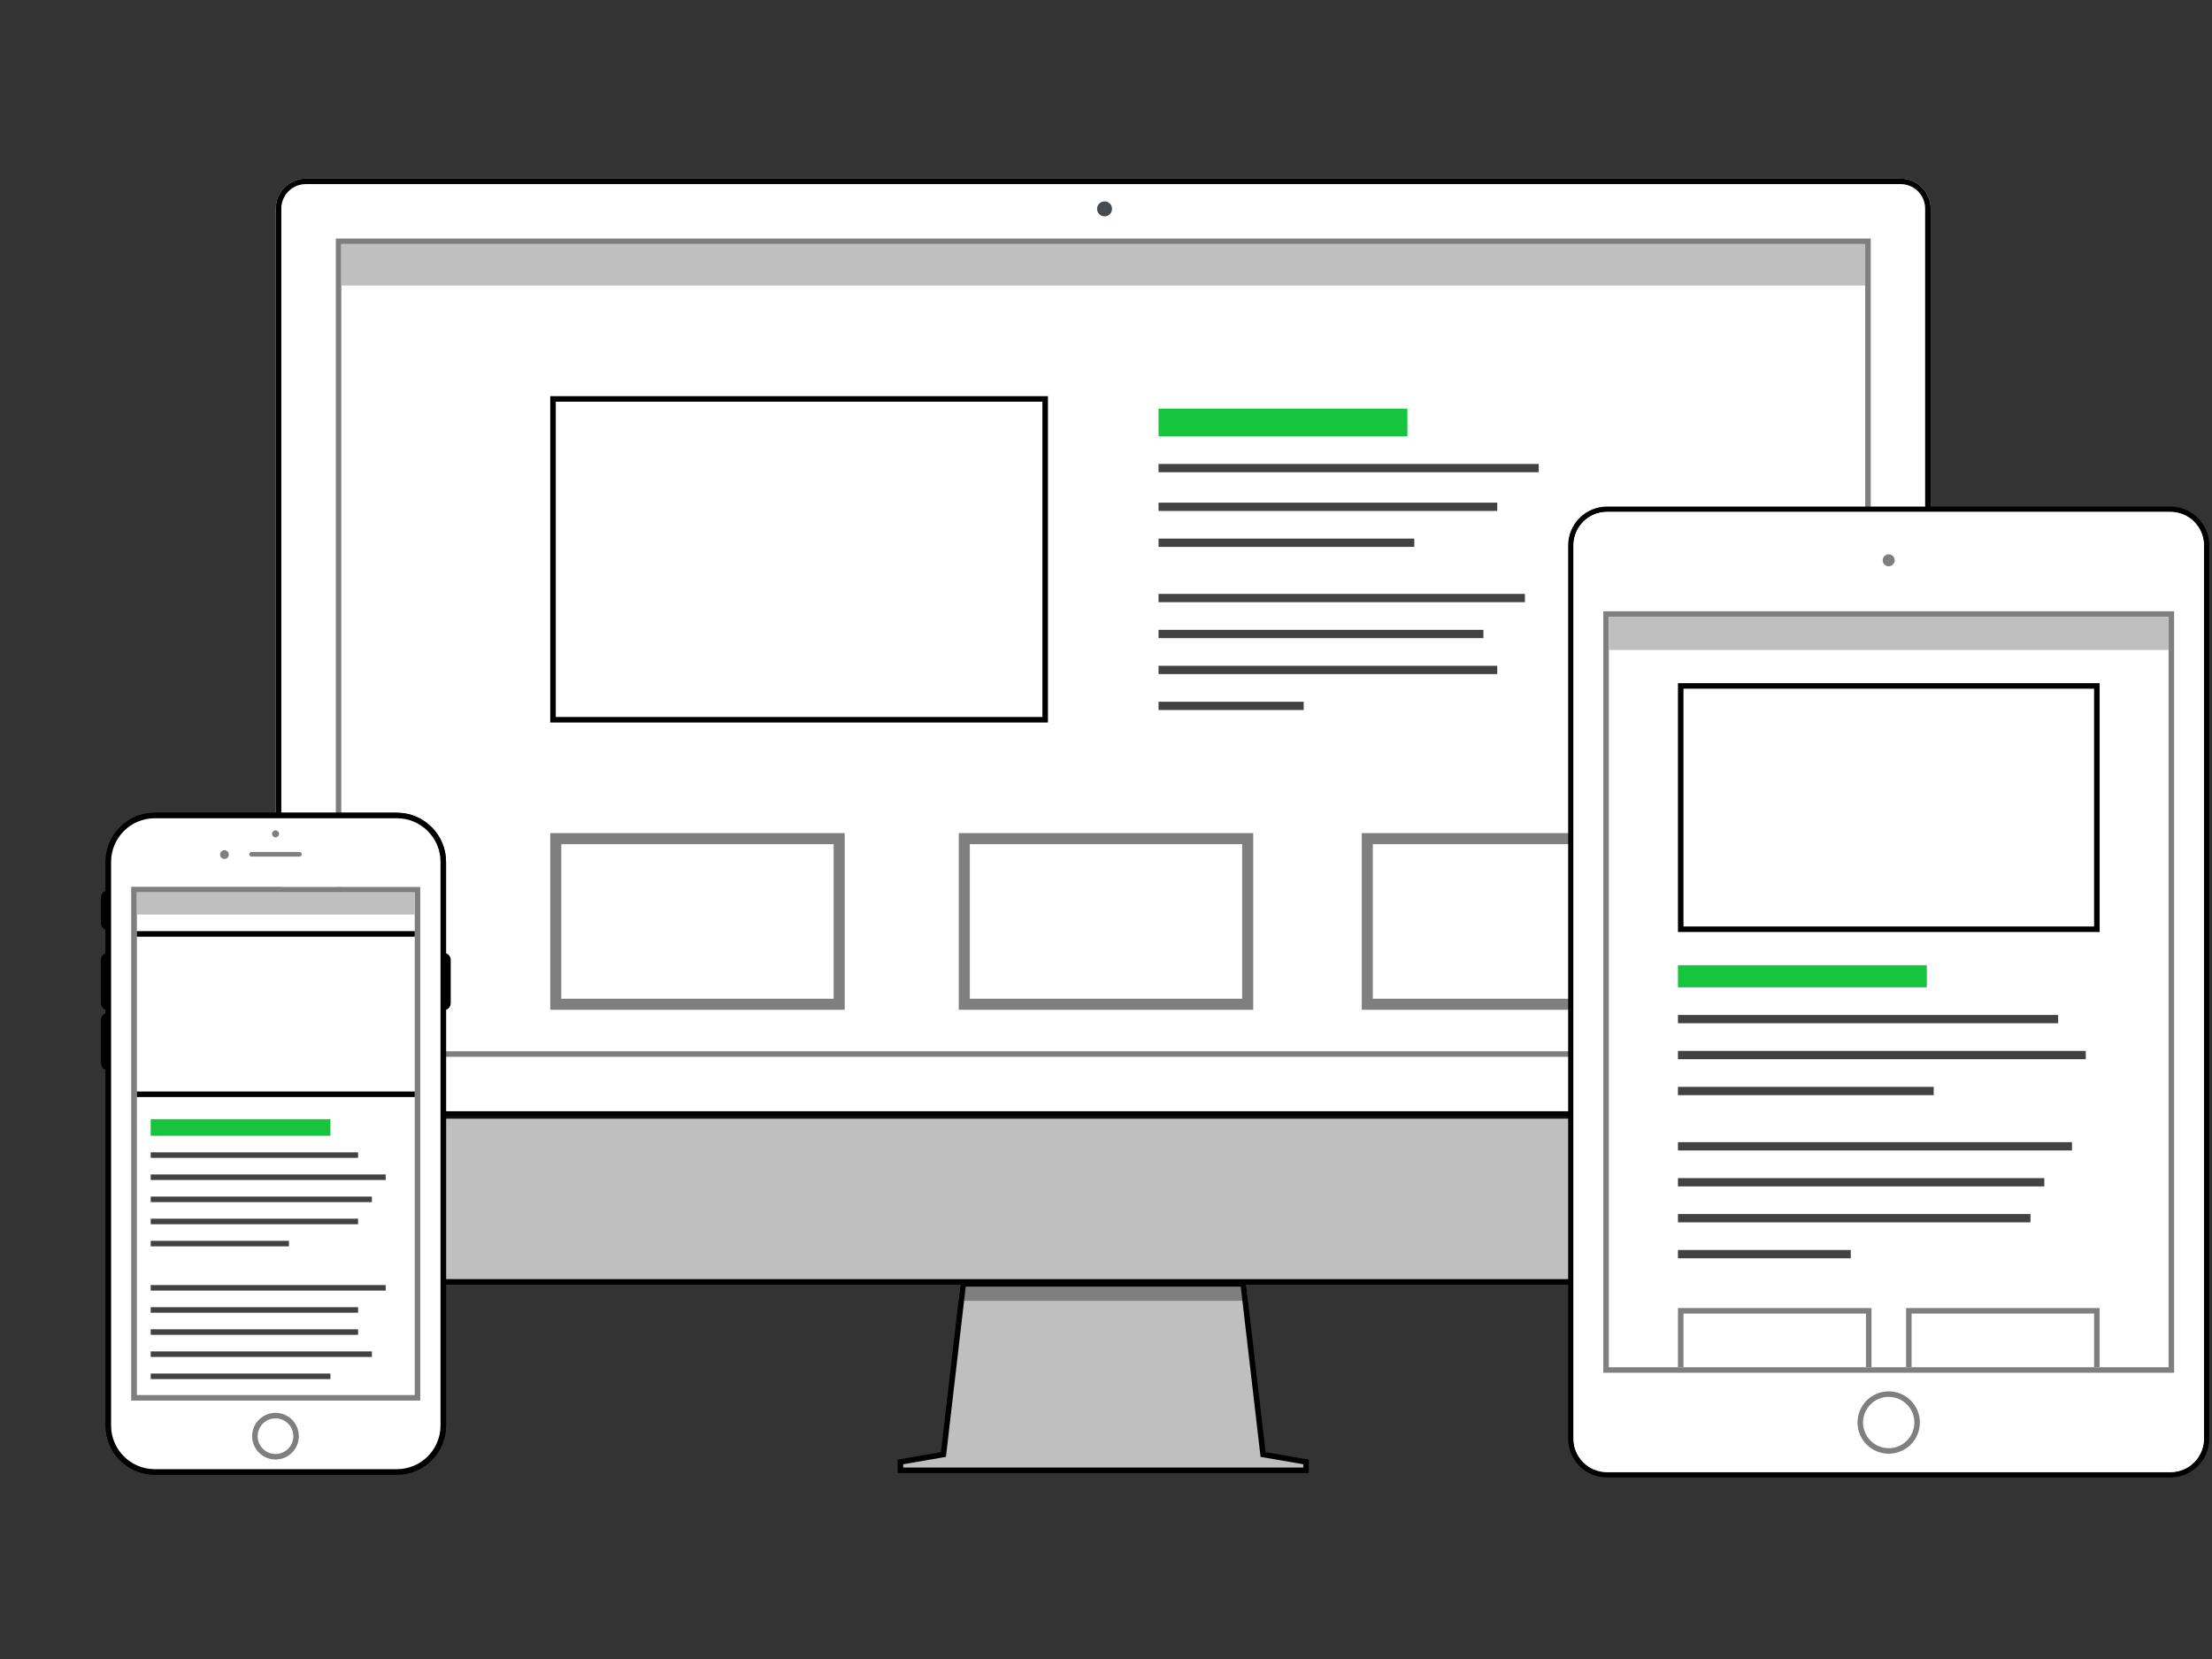<svg xmlns="http://www.w3.org/2000/svg" width="1600" height="1200" viewBox="0 0 1600 1200"><rect x="0" y="0" width="1600" height="1200" fill="#333333" stroke="none"/><path fill="#BFBFBF" d="M650.96 1063.854v-6.69l31.14-5.37 14.355-123.484h203.112l14.355 123.483 31.138 5.37v6.69"/><path fill="#7F7F7F" d="M693.322 940.888l1.656-14.23h206.045l1.655 14.228H693.314l.008.002z"/><path d="M897.477 930.646l13.974 120.188.345 2.965 2.94.505 27.97 4.828v2.387H653.3v-2.387l27.978-4.828 2.94-.506.343-2.966 13.967-120.188H897.48m3.55-3.99H694.987l-14.38 123.718-31.29 5.402v9.724h297.39v-9.735l-31.282-5.397-14.38-123.72-.013.007z"/><path fill="#FFF" d="M242.873 172.55h1110.264v591.86H242.873V172.55z"/><path fill="#BFBFBF" d="M221.187 928.313c-11.46 0-20.78-9.47-20.78-21.107V806.883h1195.2v100.333c0 11.635-9.325 21.107-20.788 21.107H221.182l.004-.01z"/><path fill="#16C43E" d="M838.004 295.582h180v20h-180z"/><path fill="#424242" d="M838.004 335.582h275v6h-275zM838.004 363.582h245v6h-245zM838.004 389.582h185v6h-185zM838.004 429.582h265v6h-265zM838.004 455.582h235v6h-235zM838.004 481.582h245v6h-245zM838.004 507.582h105v6h-105z"/><path d="M203.49 809.14l1189.027.01v98.064c0 9.936-7.94 18.02-17.694 18.02H221.187c-9.755 0-17.696-8.07-17.696-18.012v-98.074m-3.99-3.993V907.22c0 12.105 9.756 22.005 21.687 22.005h1153.636c11.93 0 21.686-9.895 21.686-22V805.166L199.5 805.16v-.005z"/><path fill="#7F7F7F" d="M1349.146 176.54v583.88H246.863V176.54h1102.283m3.99-3.99H242.874v591.86h1110.264V172.55z"/><path fill="#FFF" d="M1374.823 129.177H221.187c-11.93 0-21.686 9.756-21.686 21.687v656.91H1396.51v-656.92c0-11.917-9.755-21.677-21.685-21.677zm-21.686 635.232H242.873V172.55h1110.264v591.86z"/><path d="M1374.823 133.167c9.755 0 17.694 7.94 17.694 17.696v652.92H203.49V150.854c0-9.748 7.94-17.688 17.697-17.688h1153.636m0-3.99H221.187c-11.93 0-21.686 9.756-21.686 21.687v656.91H1396.51v-656.92c0-11.917-9.755-21.677-21.685-21.677z"/><circle fill="#444C50" cx="798.951" cy="151.078" r="5.422"/><path d="M322.633 689.512v-66.09c0-19.592-15.944-35.54-35.53-35.54H111.9c-19.59 0-35.527 15.944-35.527 35.535v20.916c-1.955.72-3.368 2.61-3.368 4.828v18.574c0 2.215 1.41 4.102 3.375 4.828v16.94c-1.963.72-3.372 2.605-3.372 4.828v31.234c0 2.218 1.41 4.108 3.376 4.827v2.595c-1.963.72-3.372 2.608-3.372 4.828v31.24c0 2.207 1.408 4.1 3.375 4.83v257.256c0 19.6 15.944 35.534 35.535 35.534h175.202c19.59 0 35.523-15.933 35.523-35.53v-300.75c1.967-.718 3.375-2.608 3.375-4.826v-31.23c0-2.223-1.413-4.11-3.383-4.828l-.007.002zm-1.763 341.642c0 18.648-15.122 33.77-33.768 33.77H111.9c-18.65 0-33.768-15.12-33.768-33.77v-407.74c0-18.654 15.122-33.772 33.77-33.772h175.203c18.645 0 33.763 15.122 33.763 33.776v407.737h.002z"/><path fill="#FFF" d="M287.102 589.642H111.9c-18.65 0-33.768 15.122-33.768 33.775v407.73c0 18.647 15.122 33.77 33.77 33.77h175.203c18.645 0 33.763-15.122 33.763-33.768V623.41c0-18.654-15.122-33.772-33.768-33.772v.004h.002zm16.886 423.42H95.018V641.577h208.97v371.5-.013z"/><path d="M287.102 591.868c17.39 0 31.538 14.15 31.538 31.545v407.733c0 17.396-14.157 31.545-31.545 31.545H111.892c-17.388 0-31.537-14.15-31.537-31.544V623.422c0-17.396 14.153-31.55 31.545-31.55h175.202m0-3.99H111.9c-19.59 0-35.53 15.94-35.53 35.53v407.734c0 19.6 15.947 35.534 35.538 35.534H287.11c19.59 0 35.523-15.937 35.523-35.534V623.422c0-19.6-15.944-35.544-35.53-35.544v.004z"/><path fill="#7F7F7F" d="M216.6 616.24h-34.623c-.93 0-1.688.75-1.688 1.687 0 .93.757 1.686 1.687 1.686H216.6c.93 0 1.69-.75 1.69-1.686 0-.938-.77-1.69-1.7-1.69l.01.002zm-17.31-10.554c1.396 0 2.533-1.137 2.533-2.536 0-1.413-1.133-2.542-2.533-2.542-1.397 0-2.538 1.13-2.538 2.532.012 1.397 1.146 2.534 2.546 2.534l-.008.012zm-36.94 9.28c-1.755 0-3.172 1.43-3.172 3.173 0 1.755 1.412 3.17 3.164 3.17 1.75 0 3.16-1.42 3.16-3.175 0-1.74-1.417-3.164-3.165-3.164l.013-.003zm36.936 410.957c7.11 0 12.896 5.786 12.896 12.904 0 7.102-5.786 12.888-12.904 12.888-7.114 0-12.9-5.786-12.9-12.888 0-7.114 5.786-12.904 12.9-12.904m0-3.99c-9.33 0-16.89 7.565-16.89 16.896 0 9.323 7.56 16.877 16.89 16.877 9.325 0 16.886-7.558 16.886-16.878 0-9.338-7.56-16.896-16.89-16.896h.004z"/><path fill="#FFF" d="M95.02 641.564h208.97v371.498H95.02V641.564z"/><path fill="#7F7F7F" d="M398.005 602.614v127.8h213v-127.8h-213zm205 119.8h-197v-111.8h197v111.8zM693.5 602.614v127.8h213v-127.8h-213zm205 119.8h-197v-111.8h197v111.8zM985.004 602.614v127.8h213v-127.8h-213zm205 119.8h-197v-111.8h197v111.8zM299.998 645.554v363.52H99.008v-363.52h200.99m3.99-3.99H95.018v371.498h208.97V641.564z"/><path fill="#FFF" d="M1569.995 368.43h-407.688c-14.363 0-26.016 11.652-26.016 26.018v646.212c0 14.384 11.652 26.026 26.017 26.026h407.678c14.376 0 26.02-11.65 26.02-26.016V394.446c0-14.364-11.65-26.017-26.014-26.017h.005zm2.602 624.528H1159.71V442.154h412.887v550.804z"/><path d="M1569.995 370.426c13.247 0 24.02 10.773 24.02 24.02v646.213c0 13.246-10.77 24.03-24.026 24.03h-407.68c-13.245 0-24.02-10.772-24.02-24.02V394.446c0-13.247 10.772-24.02 24.02-24.02h407.685m0-3.99h-407.688c-15.448 0-28.01 12.57-28.01 28.012v646.212c0 15.453 12.562 28.02 28.01 28.02h407.678c15.448 0 28.018-12.57 28.018-28.012V394.44c0-15.44-12.568-28.01-28.01-28.01l.002.006z"/><path fill="#FFF" d="M1569.995 370.238c13.35 0 24.212 10.865 24.212 24.22v646.2c0 13.354-10.865 24.212-24.22 24.212h-407.673c-13.352 0-24.213-10.86-24.213-24.212V394.45c0-13.352 10.866-24.22 24.214-24.22h407.68"/><circle fill="#7F7F7F" cx="1366.156" cy="405.295" r="4.337"/><path fill="#7F7F7F" d="M1366.156 1010.394c10.233 0 18.563 8.327 18.563 18.555 0 10.236-8.33 18.568-18.564 18.568-10.235 0-18.565-8.34-18.565-18.573 0-10.234 8.328-18.555 18.566-18.555m0-3.99c-12.46 0-22.557 10.095-22.557 22.543 0 12.46 10.095 22.556 22.556 22.556 12.45 0 22.552-10.096 22.552-22.56 0-12.45-10.095-22.546-22.552-22.546v.006z"/><path fill="#FFF" d="M1159.71 442.154h412.887v550.8H1159.7l.01-550.8z"/><path fill="#7F7F7F" d="M1568.605 446.145v542.82H1163.7v-542.82h404.905m3.992-3.99H1159.71v550.8h412.887v-550.8z"/><path fill="#BFBFBF" d="M99.006 645.52h201v16h-201zM1163.71 446.154h405v24h-405zM246.873 176.55h1102.273v30H246.873z"/><path d="M99.006 789.52h201v4h-201zM99.006 673.52h201v4h-201zM1213.71 494.154v180h305v-180h-305zm301 176h-297v-172h297v172zM398.005 286.55v236.064h360V286.55h-360zm356 232.064h-352V290.55h352v228.064z"/><path fill="#7F7F7F" d="M1213.71 946.154v42.81h4v-38.81h132v38.81h4v-42.81M1378.71 946.154v42.81h4v-38.81h132v38.81h4v-42.81"/><path fill="#16C43E" d="M109.006 809.52h130v12h-130zM1213.71 698.154h180v16h-180z"/><path fill="#424242" d="M109.006 833.52h150v4h-150zM1213.71 734.154h275v6h-275zM1213.71 760.154h295v6h-295zM1213.71 786.154h185v6h-185zM1213.71 826.154h285v6h-285zM1213.71 852.154h265v6h-265zM1213.71 878.154h255v6h-255zM1213.71 904.154h125v6h-125zM109.006 849.52h170v4h-170zM109.006 865.52h160v4h-160zM109.006 881.52h150v4h-150zM109.006 897.52h100v4h-100zM109.006 929.52h170v4h-170zM109.006 945.52h150v4h-150zM109.006 961.52h150v4h-150zM109.006 977.52h160v4h-160zM109.006 993.52h130v4h-130z"/></svg>